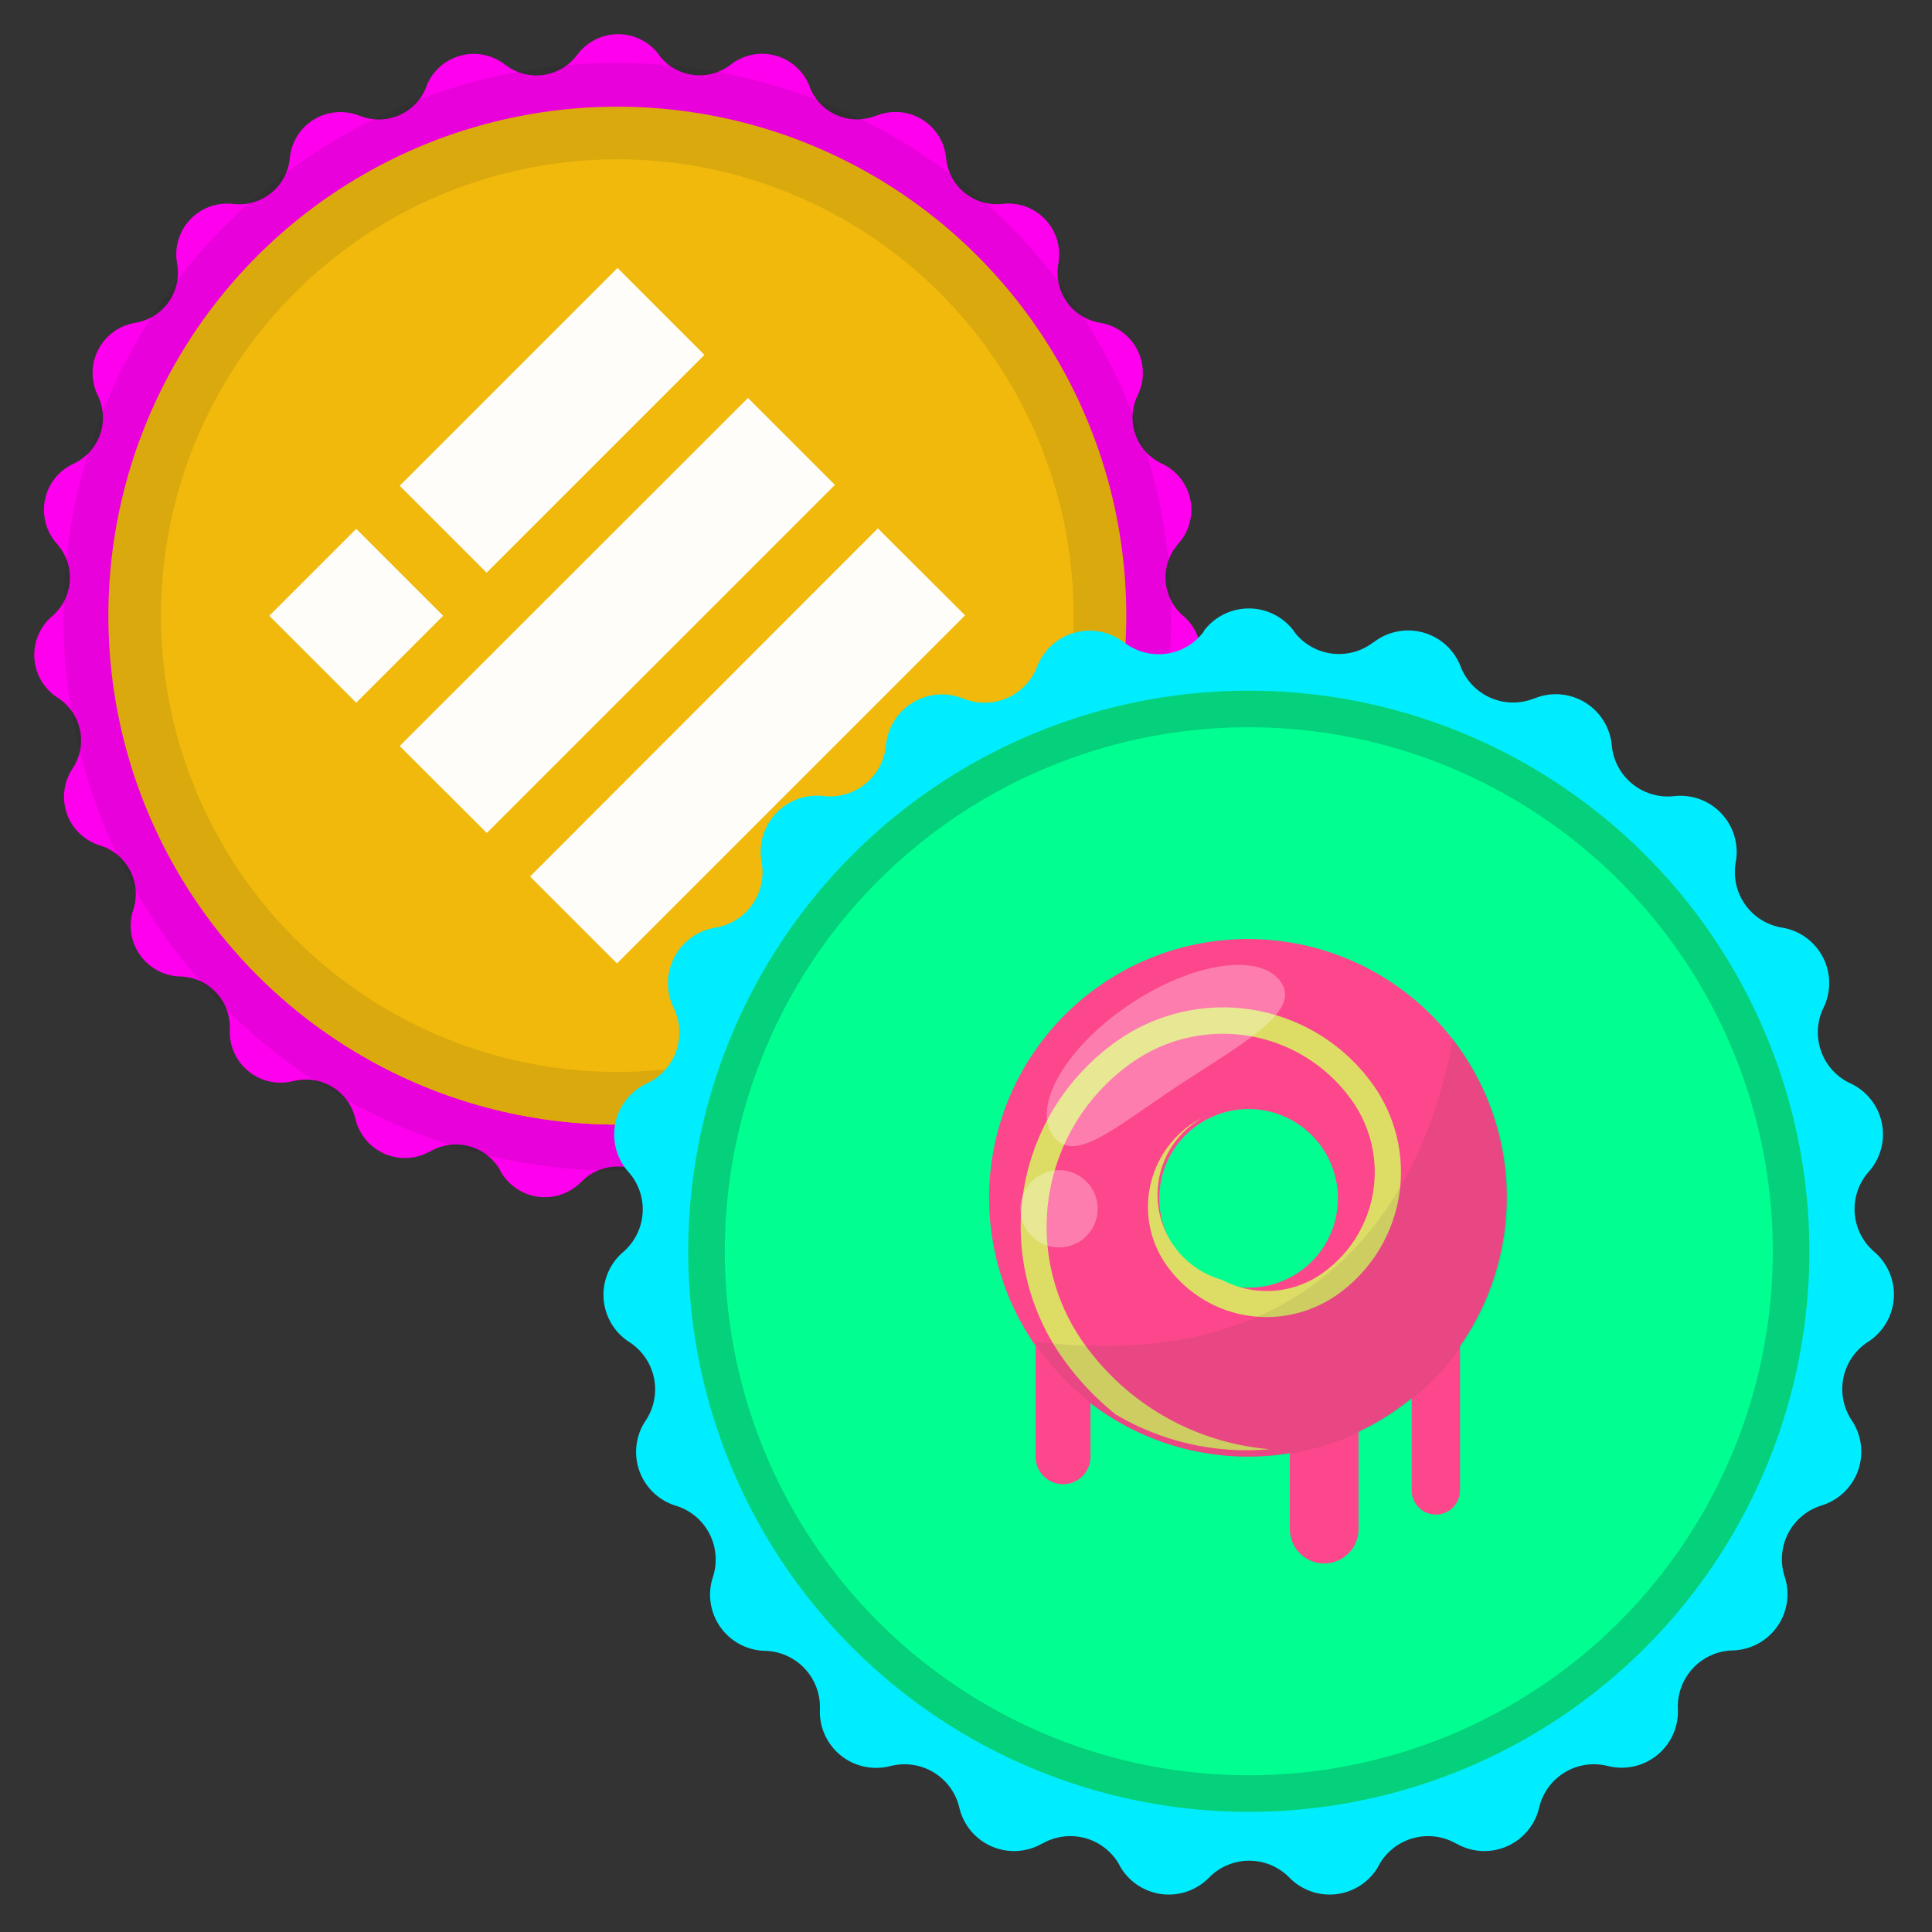 <svg xmlns="http://www.w3.org/2000/svg" width="40" height="40" viewBox="0 0 40 40">
  <rect x="0" y="0" width="40" height="40" fill="#333333" stroke="none"/>
  <g id="candy-busd" transform="translate(-243 -545)">
    <g id="Group_7" data-name="Group 7" transform="translate(243 545)">
      <path id="Polygon_1" data-name="Polygon 1" d="M11.954,1.132a1.052,1.052,0,0,1,1.688,0l0,.006a1.052,1.052,0,0,0,1.487.2l.007-.005a1.052,1.052,0,0,1,1.625.456l0,.006a1.052,1.052,0,0,0,1.377.6l.008,0a1.052,1.052,0,0,1,1.442.878v0a1.052,1.052,0,0,0,1.165.948h.007a1.052,1.052,0,0,1,1.152,1.235v0a1.052,1.052,0,0,0,.866,1.227h0a1.052,1.052,0,0,1,.777,1.5h0a1.052,1.052,0,0,0,.5,1.416h0a1.052,1.052,0,0,1,.344,1.654h0a1.052,1.052,0,0,0,.1,1.5h0a1.052,1.052,0,0,1-.115,1.686h0a1.052,1.052,0,0,0-.306,1.472h0a1.052,1.052,0,0,1-.566,1.592h0a1.052,1.052,0,0,0-.691,1.334h0a1.052,1.052,0,0,1-.974,1.38h-.006a1.052,1.052,0,0,0-1.025,1.1v0a1.052,1.052,0,0,1-1.31,1.066l-.007,0a1.052,1.052,0,0,0-1.283.78v0a1.052,1.052,0,0,1-1.548.673l-.008,0a1.052,1.052,0,0,0-1.445.4l0,.006a1.052,1.052,0,0,1-1.672.23l-.006-.006a1.052,1.052,0,0,0-1.5,0l-.006.006a1.052,1.052,0,0,1-1.672-.23l0-.006a1.052,1.052,0,0,0-1.445-.4l-.008,0a1.052,1.052,0,0,1-1.548-.673v0a1.052,1.052,0,0,0-1.283-.78l-.007,0a1.052,1.052,0,0,1-1.31-1.066v0a1.052,1.052,0,0,0-1.025-1.1H3.733a1.052,1.052,0,0,1-.974-1.38h0a1.052,1.052,0,0,0-.691-1.334h0A1.052,1.052,0,0,1,1.5,15.917h0a1.052,1.052,0,0,0-.306-1.472h0a1.052,1.052,0,0,1-.115-1.686h0a1.052,1.052,0,0,0,.1-1.5h0A1.052,1.052,0,0,1,1.524,9.6h0a1.052,1.052,0,0,0,.5-1.416h0a1.052,1.052,0,0,1,.777-1.5h0a1.052,1.052,0,0,0,.866-1.227v0A1.052,1.052,0,0,1,4.829,4.223h.007A1.052,1.052,0,0,0,6,3.275v0a1.052,1.052,0,0,1,1.442-.878l.008,0a1.052,1.052,0,0,0,1.377-.6l0-.006a1.052,1.052,0,0,1,1.625-.456l.007.005a1.052,1.052,0,0,0,1.487-.2Z" transform="translate(0 0)" fill="#f0e"/>
      <g id="ada-bnb" transform="translate(2.268 2.257)">
        <circle id="Ellipse_1" data-name="Ellipse 1" cx="10.513" cy="10.513" r="10.513" transform="translate(0)" fill="#f0b90b"/>
        <path id="Path_9" data-name="Path 9" d="M59.508,16.429,57.9,18.049l-1.62-1.62,1.62-1.62Zm3.921-3.921,2.77,2.77,1.62-1.62L65.049,10.9l-1.62-1.62L59.05,13.659l1.62,1.62Zm5.529,2.3-1.608,1.62,1.62,1.62,1.608-1.62Zm-5.529,5.54-2.77-2.77L59.05,19.2l4.379,4.379,4.39-4.39L66.2,17.58Zm0-2.3,1.62-1.62-1.62-1.62-1.62,1.62Z" transform="translate(-52.916 -5.916)" fill="#fffdfa"/>
        <circle id="Ellipse_2" data-name="Ellipse 2" cx="9.969" cy="9.969" r="9.969" transform="translate(0.544 0.544)" fill="none" stroke="#191326" stroke-width="3" opacity="0.1"/>
      </g>
      <g id="Group_19" data-name="Group 19" transform="translate(2.244 2.209)">
        <circle id="Ellipse_18" data-name="Ellipse 18" cx="10.537" cy="10.537" r="10.537" transform="translate(0)" fill="#f0b90b"/>
        <path id="Path_79" data-name="Path 79" d="M25.061,10.078l4.51-4.51,1.8,1.8-4.51,4.51Zm0,5.389L32.272,8.26l1.8,1.8-7.207,7.207Zm9.9-4.507L27.76,18.168l1.8,1.8,7.207-7.207Zm-12.6,1.81,1.8-1.8,1.8,1.8-1.8,1.8Z" transform="translate(-19.03 -2.23)" fill="#fffdfa" fill-rule="evenodd"/>
        <g id="Group_16" data-name="Group 16" opacity="0.1">
          <path id="Path_80" data-name="Path 80" d="M27.337,19.984a9.447,9.447,0,1,0-9.447-9.447A9.447,9.447,0,0,0,27.337,19.984Zm0,1.09A10.537,10.537,0,1,0,16.8,10.537,10.537,10.537,0,0,0,27.337,21.074Z" transform="translate(-16.8)" fill="#191326" fill-rule="evenodd"/>
        </g>
      </g>
    </g>
    <g id="Group_8" data-name="Group 8" transform="translate(254.71 556.813)">
      <path id="Polygon_3" data-name="Polygon 3" d="M13.212,1.253a1.164,1.164,0,0,1,1.867,0l0,.006a1.164,1.164,0,0,0,1.645.226l.006,0a1.164,1.164,0,0,1,1.8.5l0,0a1.164,1.164,0,0,0,1.523.662l.007,0a1.164,1.164,0,0,1,1.6.97v0A1.164,1.164,0,0,0,22.946,4.67h.006a1.164,1.164,0,0,1,1.275,1.365h0a1.164,1.164,0,0,0,.958,1.357h0a1.164,1.164,0,0,1,.859,1.659h0a1.164,1.164,0,0,0,.557,1.566h0a1.164,1.164,0,0,1,.38,1.829h0a1.164,1.164,0,0,0,.113,1.658h0a1.164,1.164,0,0,1-.127,1.864h0a1.164,1.164,0,0,0-.338,1.627h0a1.164,1.164,0,0,1-.625,1.761h0a1.164,1.164,0,0,0-.764,1.475h0a1.164,1.164,0,0,1-1.077,1.526h0a1.164,1.164,0,0,0-1.134,1.214v0a1.164,1.164,0,0,1-1.448,1.179l-.006,0a1.164,1.164,0,0,0-1.419.863v0a1.164,1.164,0,0,1-1.712.744l-.006,0a1.164,1.164,0,0,0-1.6.448l0,.005a1.164,1.164,0,0,1-1.849.254l-.005-.005a1.164,1.164,0,0,0-1.66,0l-.005.005a1.164,1.164,0,0,1-1.849-.254l0-.005a1.164,1.164,0,0,0-1.6-.448l-.006,0a1.164,1.164,0,0,1-1.712-.744v0a1.164,1.164,0,0,0-1.419-.863l-.006,0A1.164,1.164,0,0,1,5.265,23.58v0a1.164,1.164,0,0,0-1.134-1.214h0A1.164,1.164,0,0,1,3.05,20.837h0a1.164,1.164,0,0,0-.765-1.475h0A1.164,1.164,0,0,1,1.657,17.6h0a1.164,1.164,0,0,0-.338-1.627h0a1.164,1.164,0,0,1-.127-1.864h0A1.164,1.164,0,0,0,1.3,12.449h0a1.164,1.164,0,0,1,.38-1.829h0a1.164,1.164,0,0,0,.557-1.566h0A1.164,1.164,0,0,1,3.1,7.394h0a1.164,1.164,0,0,0,.958-1.357h0A1.164,1.164,0,0,1,5.338,4.669h.006A1.164,1.164,0,0,0,6.632,3.621v0a1.164,1.164,0,0,1,1.6-.97l.007,0a1.164,1.164,0,0,0,1.523-.662l0,0a1.164,1.164,0,0,1,1.8-.5l.006,0a1.164,1.164,0,0,0,1.645-.226Z" transform="translate(0)" fill="#00edff"/>
      <g id="Group_32" data-name="Group 32" transform="translate(2.539 2.487)">
        <g id="Group_34" data-name="Group 34">
          <circle id="Ellipse_22" data-name="Ellipse 22" cx="11.606" cy="11.606" r="11.606" transform="translate(0 0)" fill="#00ff90"/>
          <g id="Group_31" data-name="Group 31" transform="translate(0)" opacity="0.2">
            <path id="Path_149" data-name="Path 149" d="M49.406,39.855A10.849,10.849,0,1,0,38.557,29.006,10.849,10.849,0,0,0,49.406,39.855Zm0,.757A11.606,11.606,0,1,0,37.8,29.006,11.606,11.606,0,0,0,49.406,40.612Z" transform="translate(-37.8 -17.4)" fill="#191326" fill-rule="evenodd"/>
          </g>
          <g id="Group_111" data-name="Group 111" transform="translate(6.254 5.143)">
            <g id="Group_29" data-name="Group 29">
              <g id="Group_26" data-name="Group 26" transform="translate(0.938 3.842)">
                <path id="Path_19" data-name="Path 19" d="M326.928,245.279a.569.569,0,0,1-.569-.569V238.4a.569.569,0,0,1,1.137,0v6.307A.569.569,0,0,1,326.928,245.279Z" transform="translate(-326.359 -237.835)" fill="#fc478c"/>
              </g>
              <g id="Group_27" data-name="Group 27" transform="translate(6.202 7.679)">
                <path id="Path_20" data-name="Path 20" d="M348.952,259.247a.711.711,0,0,1-.711-.711v-3.825a.711.711,0,0,1,1.422,0v3.826A.711.711,0,0,1,348.952,259.247Z" transform="translate(-348.241 -254)" fill="#fc478c"/>
              </g>
              <path id="Path_21" data-name="Path 21" d="M328.71,222.275a5.358,5.358,0,1,0,4.3,6.231A5.348,5.348,0,0,0,328.71,222.275Zm-1.288,7.1a1.849,1.849,0,1,1,1.386-.3,1.854,1.854,0,0,1-1.386.3Z" transform="translate(-322.406 -222.188)" fill="#fc478c"/>
              <path id="Path_22" data-name="Path 22" d="M326.311,235.059a4.155,4.155,0,0,1,1.051-5.781,3.27,3.27,0,0,1,4.549.827,2.563,2.563,0,0,1-.648,3.563,1.98,1.98,0,0,1-1.492.322,2.01,2.01,0,0,1-.573-.2,1.831,1.831,0,0,1-.422-3.342,1.754,1.754,0,0,0-.208.121,2.085,2.085,0,0,0-.527,2.9,2.538,2.538,0,0,0,3.531.642,3.109,3.109,0,0,0,.786-4.319,3.812,3.812,0,0,0-5.3-.965,4.7,4.7,0,0,0-1.188,6.536,5.783,5.783,0,0,0,1.129,1.213,5.307,5.307,0,0,0,3.193.722A5.254,5.254,0,0,1,326.311,235.059Z" transform="translate(-324.406 -226.737)" fill="#dd6"/>
              <g id="Group_28" data-name="Group 28" transform="translate(8.726 4.591)">
                <path id="Path_23" data-name="Path 23" d="M359.228,248.36a.5.5,0,0,1-.5-.5v-6.307a.5.5,0,1,1,1,0v6.306a.5.5,0,0,1-.5.5Z" transform="translate(-358.729 -241.036)" fill="#fc478c"/>
              </g>
              <path id="Path_24" data-name="Path 24" d="M326.178,237.136a5.359,5.359,0,1,0,8.683-6.27C334.455,233.177,332.811,237.968,326.178,237.136Z" transform="translate(-325.283 -228.807)" fill="#414042" opacity="0.1"/>
              <path id="Path_25" data-name="Path 25" d="M332.179,224.809c.417.627-.894,1.307-2.2,2.177s-2.121,1.6-2.538.975.306-1.842,1.615-2.712S331.762,224.182,332.179,224.809Z" transform="translate(-326.154 -223.908)" fill="#fff" opacity="0.3"/>
              <path id="Path_26" data-name="Path 26" d="M326.626,242.968a.8.8,0,1,1-.741-.853A.8.8,0,0,1,326.626,242.968Z" transform="translate(-324.405 -237.329)" fill="#fff" opacity="0.3"/>
            </g>
          </g>
        </g>
      </g>
    </g>
  </g>
</svg>
